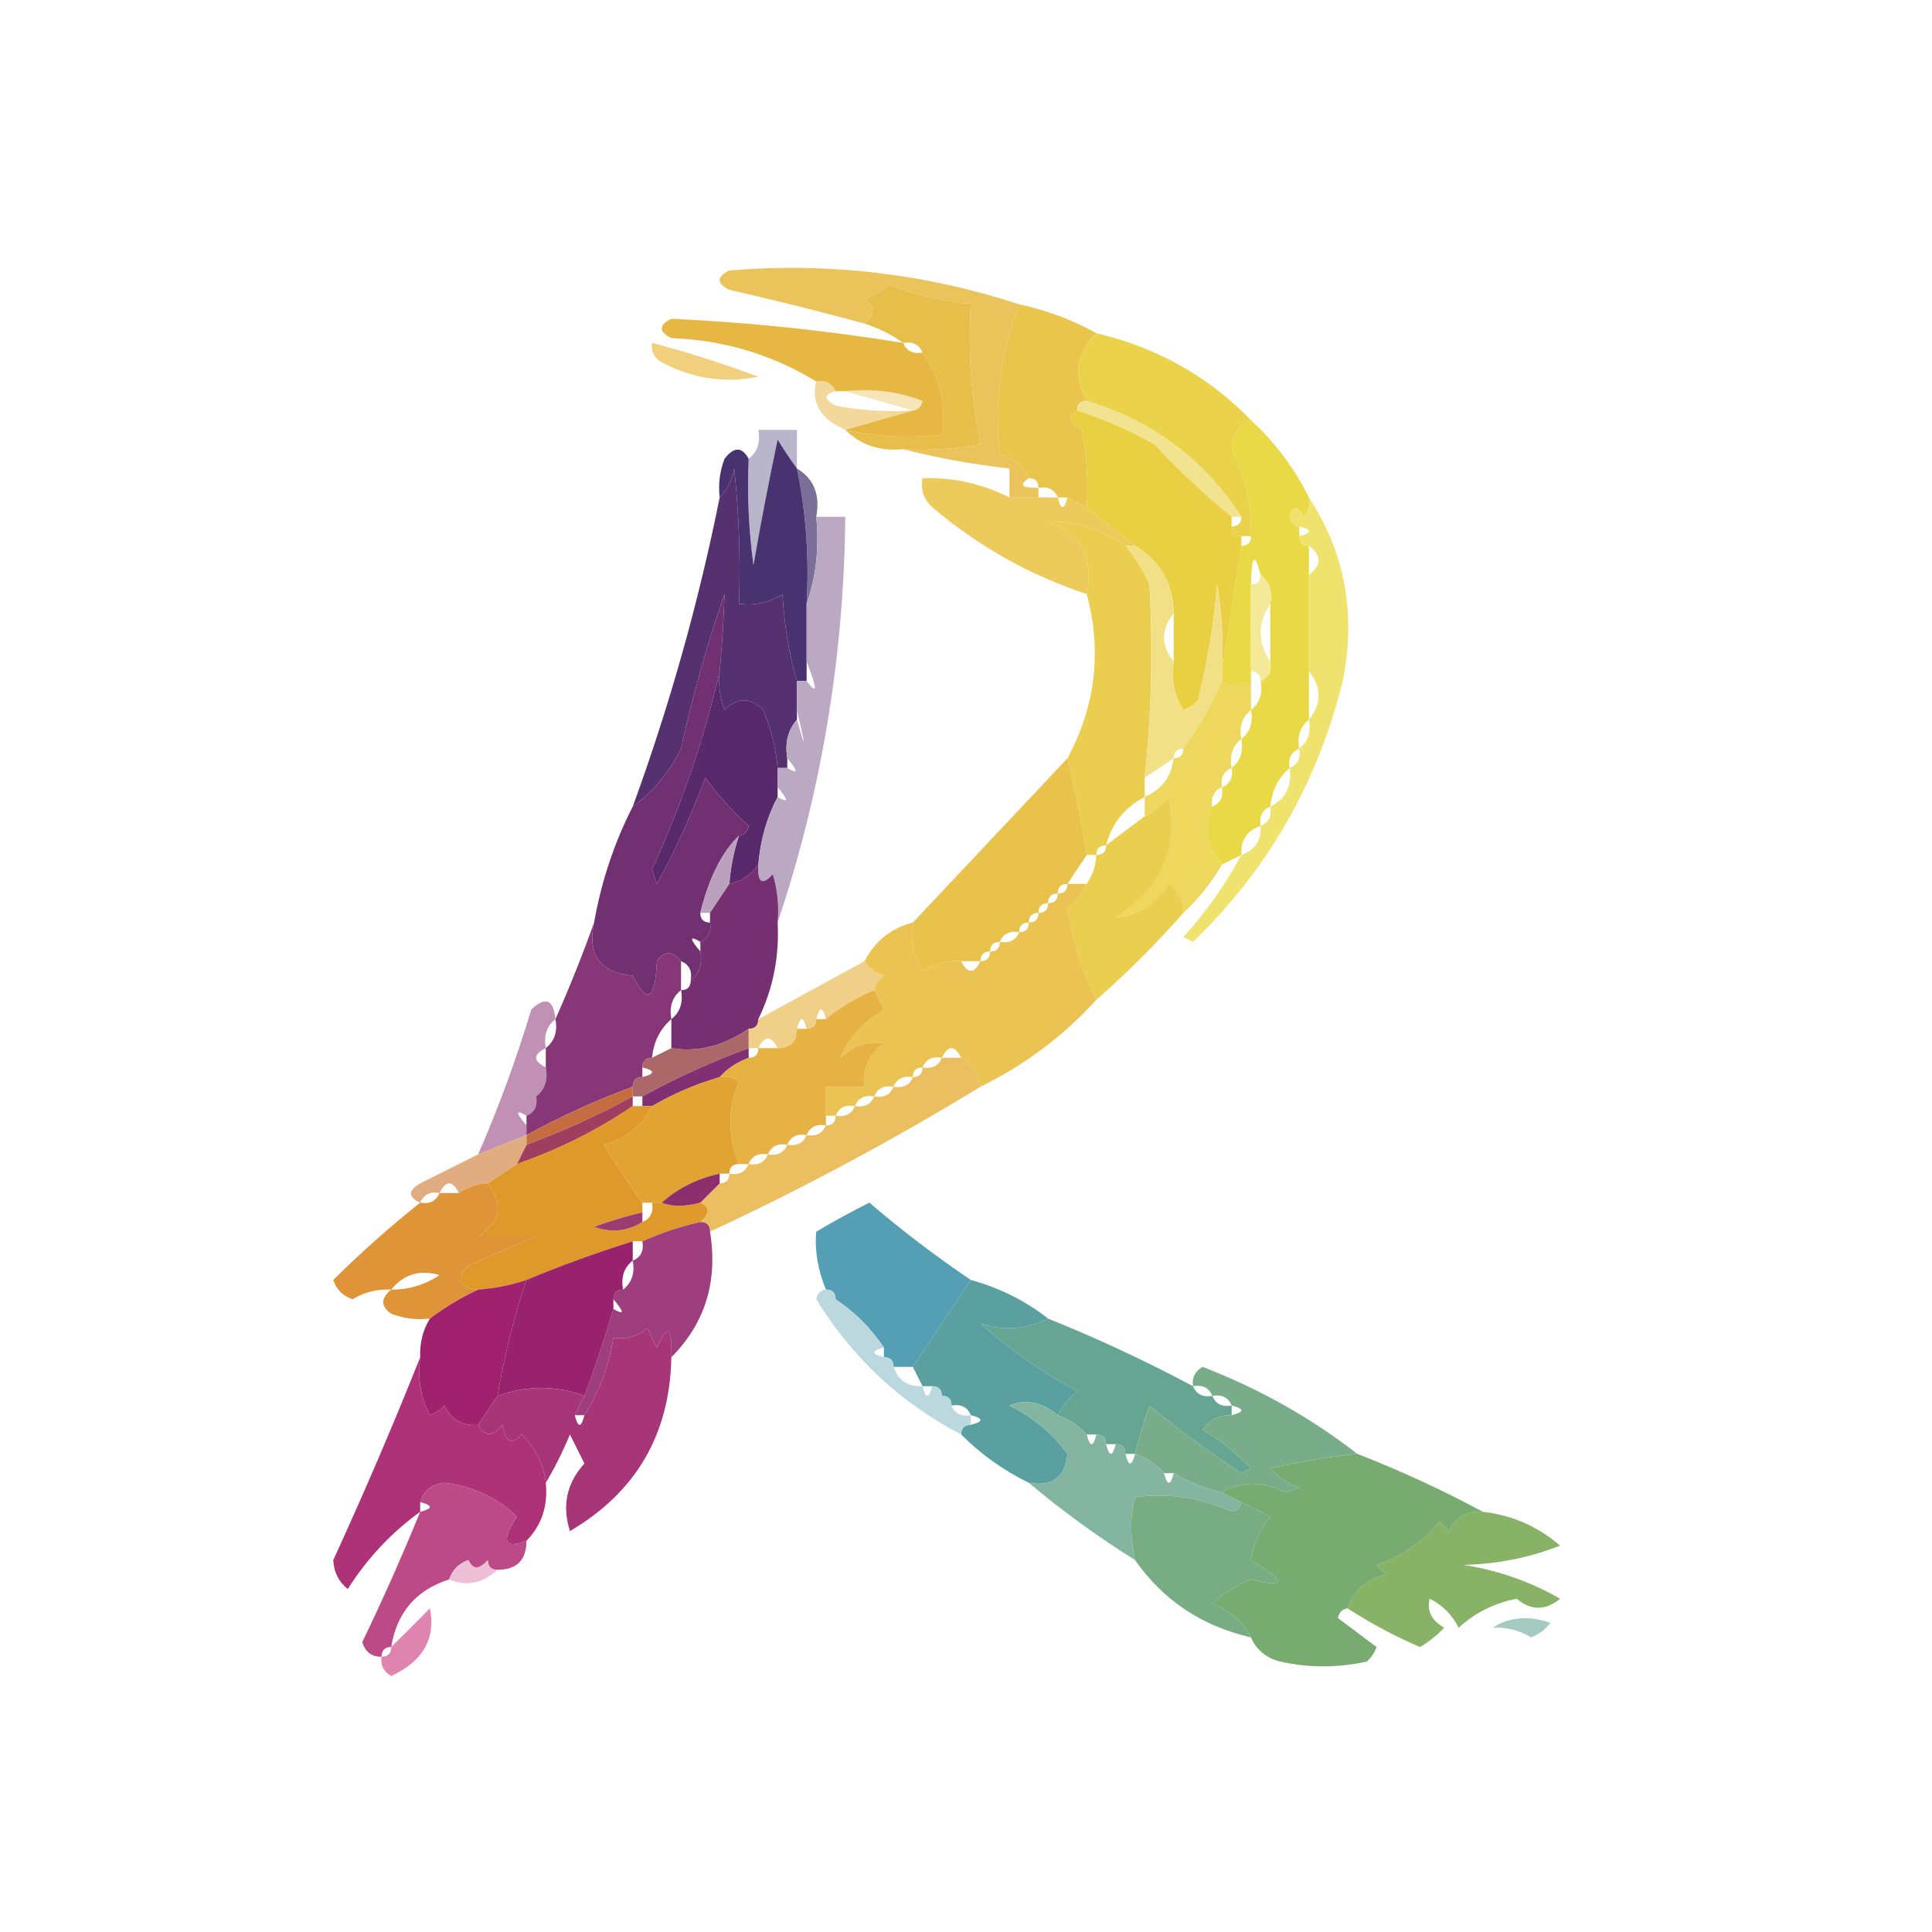 <?xml version="1.0" encoding="UTF-8"?>
<!DOCTYPE svg PUBLIC "-//W3C//DTD SVG 1.1//EN" "http://www.w3.org/Graphics/SVG/1.1/DTD/svg11.dtd">
<svg xmlns="http://www.w3.org/2000/svg" version="1.1" width="200px" height="200px" style="shape-rendering:geometricPrecision; text-rendering:geometricPrecision; image-rendering:optimizeQuality; fill-rule:evenodd; clip-rule:evenodd" xmlns:xlink="http://www.w3.org/1999/xlink">
<g><path style="opacity:1" fill="#e8be4a" d="M 93.5,46.5 C 91.102,46.741 89.102,46.074 87.5,44.5C 90.817,45.221 94.151,45.388 97.5,45C 97.999,41.974 97.332,39.141 95.5,36.5C 95.158,35.662 94.492,35.328 93.5,35.5C 92.329,34.655 90.995,33.989 89.5,33.5C 90.598,32.603 90.598,31.77 89.5,31C 90.416,30.626 91.25,30.126 92,29.5C 94.738,30.482 97.572,31.148 100.5,31.5C 100.197,36.43 100.531,41.263 101.5,46C 98.854,46.497 96.187,46.664 93.5,46.5 Z"/></g>
<g><path style="opacity:1" fill="#ebc35b" d="M 105.5,31.5 C 103.555,36.637 102.889,41.804 103.5,47C 104.942,47.377 105.942,48.21 106.5,49.5C 105.443,50.206 105.776,50.539 107.5,50.5C 107.5,50.833 107.5,51.167 107.5,51.5C 106.5,51.5 105.5,51.5 104.5,51.5C 104.5,50.5 104.5,49.5 104.5,48.5C 100.663,48.069 96.997,47.403 93.5,46.5C 96.187,46.664 98.854,46.497 101.5,46C 100.531,41.263 100.197,36.43 100.5,31.5C 97.572,31.148 94.738,30.482 92,29.5C 91.25,30.126 90.416,30.626 89.5,31C 90.598,31.77 90.598,32.603 89.5,33.5C 84.874,32.237 80.208,31.071 75.5,30C 74.167,29.333 74.167,28.667 75.5,28C 85.737,27.147 95.737,28.314 105.5,31.5 Z"/></g>
<g><path style="opacity:1" fill="#e9c64b" d="M 105.5,31.5 C 108.397,32.129 111.064,33.129 113.5,34.5C 111.409,36.542 111.076,38.875 112.5,41.5C 111.833,41.5 111.5,41.833 111.5,42.5C 110.453,43.078 110.62,43.745 112,44.5C 112.497,47.146 112.664,49.813 112.5,52.5C 111.833,52.167 111.167,51.833 110.5,51.5C 110.167,51.5 109.833,51.5 109.5,51.5C 109.158,50.662 108.492,50.328 107.5,50.5C 107.5,49.833 107.167,49.5 106.5,49.5C 105.942,48.21 104.942,47.377 103.5,47C 102.889,41.804 103.555,36.637 105.5,31.5 Z"/></g>
<g><path style="opacity:1" fill="#f0d07c" d="M 67.5,35.5 C 71.251,36.481 74.917,37.648 78.5,39C 75.004,39.695 71.67,39.195 68.5,37.5C 67.703,37.043 67.369,36.376 67.5,35.5 Z"/></g>
<g><path style="opacity:1" fill="#ead24a" d="M 113.5,34.5 C 119.77,35.965 125.104,38.965 129.5,43.5C 128.307,43.97 127.64,44.97 127.5,46.5C 128.923,49.275 129.589,52.275 129.5,55.5C 129.167,55.5 128.833,55.5 128.5,55.5C 127.833,55.5 127.5,55.167 127.5,54.5C 128.167,54.5 128.5,54.167 128.5,53.5C 124.685,47.581 119.351,43.581 112.5,41.5C 111.076,38.875 111.409,36.542 113.5,34.5 Z"/></g>
<g><path style="opacity:1" fill="#f6e5b9" d="M 87.5,40.5 C 90.247,40.187 92.913,40.52 95.5,41.5C 95.376,42.107 95.043,42.44 94.5,42.5C 92.167,41.833 89.833,41.167 87.5,40.5 Z"/></g>
<g><path style="opacity:1" fill="#f2d89a" d="M 84.5,39.5 C 85.492,39.328 86.158,39.662 86.5,40.5C 85.262,40.81 85.262,41.31 86.5,42C 89.146,42.497 91.813,42.664 94.5,42.5C 92.167,43.167 89.833,43.833 87.5,44.5C 84.953,43.379 83.953,41.712 84.5,39.5 Z"/></g>
<g><path style="opacity:1" fill="#e7b744" d="M 93.5,35.5 C 93.842,36.338 94.508,36.672 95.5,36.5C 97.332,39.141 97.999,41.974 97.5,45C 94.151,45.388 90.817,45.221 87.5,44.5C 89.833,43.833 92.167,43.167 94.5,42.5C 95.043,42.44 95.376,42.107 95.5,41.5C 92.913,40.52 90.247,40.187 87.5,40.5C 87.167,40.5 86.833,40.5 86.5,40.5C 86.158,39.662 85.492,39.328 84.5,39.5C 79.952,36.708 74.952,35.208 69.5,35C 68.167,34.333 68.167,33.667 69.5,33C 77.501,33.367 85.501,34.2 93.5,35.5 Z"/></g>
<g><path style="opacity:1" fill="#f2e391" d="M 111.5,42.5 C 111.5,41.833 111.833,41.5 112.5,41.5C 119.351,43.581 124.685,47.581 128.5,53.5C 128.167,53.5 127.833,53.5 127.5,53.5C 124.703,51.205 122.036,48.705 119.5,46C 116.929,44.546 114.262,43.38 111.5,42.5 Z"/></g>
<g><path style="opacity:1" fill="#b9b5cb" d="M 82.5,48.5 C 81.842,47.602 81.176,46.602 80.5,45.5C 79.585,49.815 78.752,54.148 78,58.5C 77.501,54.848 77.335,51.182 77.5,47.5C 78.404,46.791 78.737,45.791 78.5,44.5C 79.833,44.5 81.167,44.5 82.5,44.5C 82.5,45.833 82.5,47.167 82.5,48.5 Z"/></g>
<g><path style="opacity:1" fill="#ead946" d="M 129.5,43.5 C 131.975,45.77 133.975,48.437 135.5,51.5C 135.631,52.239 135.464,52.906 135,53.5C 134.346,52.304 133.846,52.304 133.5,53.5C 133.624,54.107 133.957,54.44 134.5,54.5C 134.5,54.833 134.5,55.167 134.5,55.5C 134.5,56.167 134.833,56.5 135.5,56.5C 135.5,57.5 135.5,58.5 135.5,59.5C 135.5,62.833 135.5,66.167 135.5,69.5C 135.5,71.167 135.5,72.833 135.5,74.5C 134.596,75.209 134.263,76.209 134.5,77.5C 133.662,77.842 133.328,78.508 133.5,79.5C 132.326,80.514 131.66,81.847 131.5,83.5C 130.662,83.842 130.328,84.508 130.5,85.5C 129.094,85.973 128.427,86.973 128.5,88.5C 127.833,88.833 127.167,89.167 126.5,89.5C 124.87,87.642 124.537,85.642 125.5,83.5C 126.338,83.158 126.672,82.492 126.5,81.5C 127.338,81.158 127.672,80.492 127.5,79.5C 128.404,78.791 128.737,77.791 128.5,76.5C 129.404,75.791 129.737,74.791 129.5,73.5C 130.404,72.791 130.737,71.791 130.5,70.5C 131.338,70.158 131.672,69.492 131.5,68.5C 131.5,66.5 131.5,64.5 131.5,62.5C 131.737,61.209 131.404,60.209 130.5,59.5C 129.89,57.15 129.556,57.483 129.5,60.5C 129.5,63.5 129.5,66.5 129.5,69.5C 129.5,69.833 129.5,70.167 129.5,70.5C 128.202,71.116 127.202,71.116 126.5,70.5C 126.5,70.167 126.5,69.833 126.5,69.5C 127.167,65.167 127.833,60.833 128.5,56.5C 129.167,56.5 129.5,56.167 129.5,55.5C 129.589,52.275 128.923,49.275 127.5,46.5C 127.64,44.97 128.307,43.97 129.5,43.5 Z"/></g>
<g><path style="opacity:1" fill="#ecca5c" d="M 104.5,51.5 C 105.5,51.5 106.5,51.5 107.5,51.5C 108.167,51.5 108.833,51.5 109.5,51.5C 109.833,52.833 110.167,52.833 110.5,51.5C 111.167,51.833 111.833,52.167 112.5,52.5C 114.191,53.864 115.858,55.197 117.5,56.5C 117.167,56.5 116.833,56.5 116.5,56.5C 114.079,54.785 111.413,53.952 108.5,54C 111.941,55.318 113.275,57.818 112.5,61.5C 106.578,59.539 101.245,56.539 96.5,52.5C 95.614,51.675 95.281,50.675 95.5,49.5C 98.692,49.404 101.692,50.071 104.5,51.5 Z"/></g>
<g><path style="opacity:1" fill="#7b6f9a" d="M 82.5,48.5 C 84.256,49.552 84.923,51.219 84.5,53.5C 84.81,56.713 84.477,59.713 83.5,62.5C 83.774,57.737 83.441,53.07 82.5,48.5 Z"/></g>
<g><path style="opacity:1" fill="#e9d042" d="M 111.5,42.5 C 114.262,43.38 116.929,44.546 119.5,46C 122.036,48.705 124.703,51.205 127.5,53.5C 127.5,53.833 127.5,54.167 127.5,54.5C 127.5,55.167 127.833,55.5 128.5,55.5C 128.5,55.833 128.5,56.167 128.5,56.5C 127.833,60.833 127.167,65.167 126.5,69.5C 126.665,66.482 126.498,63.482 126,60.5C 125.66,64.558 124.993,68.558 124,72.5C 123.586,72.957 123.086,73.291 122.5,73.5C 121.548,71.955 121.215,70.288 121.5,68.5C 121.5,66.833 121.5,65.167 121.5,63.5C 121.445,60.386 120.112,58.052 117.5,56.5C 115.858,55.197 114.191,53.864 112.5,52.5C 112.664,49.813 112.497,47.146 112,44.5C 110.62,43.745 110.453,43.078 111.5,42.5 Z"/></g>
<g><path style="opacity:1" fill="#ebcd50" d="M 116.5,56.5 C 117.504,57.683 118.338,59.016 119,60.5C 119.36,67.376 119.193,74.043 118.5,80.5C 118.5,81.167 118.5,81.833 118.5,82.5C 116.413,83.585 115.08,85.251 114.5,87.5C 113.833,87.5 113.5,87.833 113.5,88.5C 113.167,88.5 112.833,88.5 112.5,88.5C 111.96,85.135 111.294,81.802 110.5,78.5C 113.415,73.096 114.082,67.429 112.5,61.5C 113.275,57.818 111.941,55.318 108.5,54C 111.413,53.952 114.079,54.785 116.5,56.5 Z"/></g>
<g><path style="opacity:1" fill="#483370" d="M 82.5,48.5 C 83.441,53.07 83.774,57.737 83.5,62.5C 83.5,64.5 83.5,66.5 83.5,68.5C 83.5,69.167 83.5,69.833 83.5,70.5C 83.167,70.5 82.833,70.5 82.5,70.5C 81.68,67.695 81.18,64.695 81,61.5C 79.644,62.38 78.144,62.714 76.5,62.5C 76.666,57.822 76.499,53.155 76,48.5C 75.768,49.737 75.268,50.737 74.5,51.5C 74.343,50.127 74.51,48.793 75,47.5C 75.977,46.226 76.811,46.226 77.5,47.5C 77.335,51.182 77.501,54.848 78,58.5C 78.752,54.148 79.585,49.815 80.5,45.5C 81.176,46.602 81.842,47.602 82.5,48.5 Z"/></g>
<g><path style="opacity:1" fill="#f3e999" d="M 130.5,59.5 C 131.404,60.209 131.737,61.209 131.5,62.5C 130.167,64.5 130.167,66.5 131.5,68.5C 131.672,69.492 131.338,70.158 130.5,70.5C 130.5,69.833 130.167,69.5 129.5,69.5C 129.5,66.5 129.5,63.5 129.5,60.5C 130.167,60.5 130.5,60.167 130.5,59.5 Z"/></g>
<g><path style="opacity:1" fill="#553170" d="M 82.5,70.5 C 82.5,71.5 82.5,72.5 82.5,73.5C 82.5,73.833 82.5,74.167 82.5,74.5C 81.566,75.568 81.232,76.901 81.5,78.5C 81.5,78.833 81.5,79.167 81.5,79.5C 81.167,79.5 80.833,79.5 80.5,79.5C 80.313,77.436 79.813,75.436 79,73.5C 77.667,72.167 76.333,72.167 75,73.5C 74.51,72.207 74.343,70.873 74.5,69.5C 74.75,66.786 74.917,64.119 75,61.5C 73.182,66.731 71.682,72.064 70.5,77.5C 69.291,79.941 67.624,81.941 65.5,83.5C 69.316,73.054 72.316,62.387 74.5,51.5C 75.268,50.737 75.768,49.737 76,48.5C 76.499,53.155 76.666,57.822 76.5,62.5C 78.144,62.714 79.644,62.38 81,61.5C 81.18,64.695 81.68,67.695 82.5,70.5 Z"/></g>
<g><path style="opacity:1" fill="#efe36e" d="M 135.5,51.5 C 139.239,57.22 140.406,63.553 139,70.5C 136.391,81.061 131.225,90.061 123.5,97.5C 123.167,97.333 122.833,97.167 122.5,97C 124.888,94.371 126.888,91.538 128.5,88.5C 129.906,88.027 130.573,87.027 130.5,85.5C 131.338,85.158 131.672,84.492 131.5,83.5C 133.104,82.713 133.771,81.38 133.5,79.5C 134.338,79.158 134.672,78.492 134.5,77.5C 135.404,76.791 135.737,75.791 135.5,74.5C 136.833,72.833 136.833,71.167 135.5,69.5C 135.5,66.167 135.5,62.833 135.5,59.5C 136.833,58.5 136.833,57.5 135.5,56.5C 134.833,56.5 134.5,56.167 134.5,55.5C 135.833,55.167 135.833,54.833 134.5,54.5C 133.957,54.44 133.624,54.107 133.5,53.5C 133.846,52.304 134.346,52.304 135,53.5C 135.464,52.906 135.631,52.239 135.5,51.5 Z"/></g>
<g><path style="opacity:1" fill="#f2e086" d="M 116.5,56.5 C 116.833,56.5 117.167,56.5 117.5,56.5C 120.112,58.052 121.445,60.386 121.5,63.5C 120.167,65.167 120.167,66.833 121.5,68.5C 121.215,70.288 121.548,71.955 122.5,73.5C 123.086,73.291 123.586,72.957 124,72.5C 124.993,68.558 125.66,64.558 126,60.5C 126.498,63.482 126.665,66.482 126.5,69.5C 126.5,69.833 126.5,70.167 126.5,70.5C 125.433,72.964 124.1,75.297 122.5,77.5C 121.833,77.5 121.5,77.833 121.5,78.5C 120.5,79.167 119.5,79.833 118.5,80.5C 119.193,74.043 119.36,67.376 119,60.5C 118.338,59.016 117.504,57.683 116.5,56.5 Z"/></g>
<g><path style="opacity:1" fill="#58296b" d="M 74.5,69.5 C 74.343,70.873 74.51,72.207 75,73.5C 76.333,72.167 77.667,72.167 79,73.5C 79.813,75.436 80.313,77.436 80.5,79.5C 80.5,80.167 80.5,80.833 80.5,81.5C 80.5,81.833 80.5,82.167 80.5,82.5C 79.388,84.599 78.722,86.933 78.5,89.5C 77.778,90.551 76.778,91.218 75.5,91.5C 75.629,89.784 75.962,88.117 76.5,86.5C 77.043,86.44 77.376,86.107 77.5,85.5C 75.815,83.983 74.315,82.316 73,80.5C 71.607,84.286 69.941,87.952 68,91.5C 67.833,91 67.667,90.5 67.5,90C 70.569,83.292 72.902,76.459 74.5,69.5 Z"/></g>
<g><path style="opacity:1" fill="#bba9c4" d="M 84.5,53.5 C 85.5,53.5 86.5,53.5 87.5,53.5C 87.371,67.979 85.038,81.979 80.5,95.5C 80.66,93.801 80.493,92.134 80,90.5C 78.893,91.712 78.393,91.379 78.5,89.5C 78.722,86.933 79.388,84.599 80.5,82.5C 81.644,83.183 81.644,82.849 80.5,81.5C 80.5,80.833 80.5,80.167 80.5,79.5C 80.833,79.5 81.167,79.5 81.5,79.5C 82.644,80.183 82.644,79.849 81.5,78.5C 81.232,76.901 81.566,75.568 82.5,74.5C 83.423,77.806 83.423,77.472 82.5,73.5C 82.5,72.5 82.5,71.5 82.5,70.5C 82.833,70.5 83.167,70.5 83.5,70.5C 84.633,72.021 84.633,71.355 83.5,68.5C 83.5,66.5 83.5,64.5 83.5,62.5C 84.477,59.713 84.81,56.713 84.5,53.5 Z"/></g>
<g><path style="opacity:1" fill="#edd75d" d="M 126.5,70.5 C 127.202,71.116 128.202,71.116 129.5,70.5C 129.5,71.5 129.5,72.5 129.5,73.5C 128.596,74.209 128.263,75.209 128.5,76.5C 127.596,77.209 127.263,78.209 127.5,79.5C 126.662,79.842 126.328,80.508 126.5,81.5C 125.662,81.842 125.328,82.508 125.5,83.5C 124.537,85.642 124.87,87.642 126.5,89.5C 125.396,91.388 124.063,93.055 122.5,94.5C 122.539,93.244 122.039,92.244 121,91.5C 119.578,93.638 117.745,94.805 115.5,95C 120.231,92.044 122.064,87.878 121,82.5C 120.292,83.38 119.458,84.047 118.5,84.5C 118.5,83.833 118.5,83.167 118.5,82.5C 120.262,81.738 121.262,80.404 121.5,78.5C 122.167,78.5 122.5,78.167 122.5,77.5C 124.1,75.297 125.433,72.964 126.5,70.5 Z"/></g>
<g><path style="opacity:1" fill="#713071" d="M 74.5,69.5 C 72.902,76.459 70.569,83.292 67.5,90C 67.667,90.5 67.833,91 68,91.5C 69.941,87.952 71.607,84.286 73,80.5C 74.315,82.316 75.815,83.983 77.5,85.5C 77.376,86.107 77.043,86.44 76.5,86.5C 74.707,88.26 73.374,90.927 72.5,94.5C 72.5,95.167 72.833,95.5 73.5,95.5C 73.672,96.492 73.338,97.158 72.5,97.5C 71.356,96.817 71.356,97.151 72.5,98.5C 72.737,99.791 72.404,100.791 71.5,101.5C 71.672,100.508 71.338,99.842 70.5,99.5C 69.603,98.402 68.77,98.402 68,99.5C 67.834,103.511 67,104.011 65.5,101C 62.124,100.693 60.79,98.859 61.5,95.5C 62.261,91.216 63.595,87.216 65.5,83.5C 67.624,81.941 69.291,79.941 70.5,77.5C 71.682,72.064 73.182,66.731 75,61.5C 74.917,64.119 74.75,66.786 74.5,69.5 Z"/></g>
<g><path style="opacity:1" fill="#e9c24c" d="M 110.5,78.5 C 111.294,81.802 111.96,85.135 112.5,88.5C 111.833,89.5 111.167,90.5 110.5,91.5C 109.833,91.5 109.5,91.833 109.5,92.5C 108.833,92.5 108.5,92.833 108.5,93.5C 107.833,93.5 107.5,93.833 107.5,94.5C 106.833,94.5 106.5,94.833 106.5,95.5C 105.833,95.5 105.5,95.833 105.5,96.5C 104.508,96.328 103.842,96.662 103.5,97.5C 102.833,97.5 102.5,97.833 102.5,98.5C 101.833,98.5 101.5,98.833 101.5,99.5C 100.833,99.5 100.167,99.5 99.5,99.5C 98.07,99.421 96.736,99.754 95.5,100.5C 94.548,98.955 94.215,97.288 94.5,95.5C 99.861,89.807 105.195,84.14 110.5,78.5 Z"/></g>
<g><path style="opacity:1" fill="#bca1bf" d="M 76.5,86.5 C 75.962,88.117 75.629,89.784 75.5,91.5C 74.833,92.5 74.167,93.5 73.5,94.5C 73.167,94.5 72.833,94.5 72.5,94.5C 73.374,90.927 74.707,88.26 76.5,86.5 Z"/></g>
<g><path style="opacity:1" fill="#eace4f" d="M 122.5,94.5 C 119.737,97.651 116.737,100.651 113.5,103.5C 111.998,100.547 110.998,97.38 110.5,94C 111.381,93.292 112.047,92.458 112.5,91.5C 113.11,90.609 113.443,89.609 113.5,88.5C 114.167,88.5 114.5,88.167 114.5,87.5C 115.833,86.5 117.167,85.5 118.5,84.5C 119.458,84.047 120.292,83.38 121,82.5C 122.064,87.878 120.231,92.044 115.5,95C 117.745,94.805 119.578,93.638 121,91.5C 122.039,92.244 122.539,93.244 122.5,94.5 Z"/></g>
<g><path style="opacity:1" fill="#eac352" d="M 110.5,91.5 C 111.167,91.5 111.833,91.5 112.5,91.5C 112.047,92.458 111.381,93.292 110.5,94C 110.998,97.38 111.998,100.547 113.5,103.5C 110.09,107.238 106.09,110.238 101.5,112.5C 101.218,111.222 100.551,110.222 99.5,109.5C 98.833,108.167 98.167,108.167 97.5,109.5C 96.508,109.328 95.842,109.662 95.5,110.5C 94.833,110.5 94.5,110.833 94.5,111.5C 93.508,111.328 92.842,111.662 92.5,112.5C 91.508,112.328 90.842,112.662 90.5,113.5C 89.508,113.328 88.842,113.662 88.5,114.5C 87.508,114.328 86.842,114.662 86.5,115.5C 86.167,115.5 85.833,115.5 85.5,115.5C 85.5,114.5 85.5,113.5 85.5,112.5C 86.833,112.5 88.167,112.5 89.5,112.5C 89.296,110.61 89.963,109.11 91.5,108C 89.837,107.735 88.337,108.235 87,109.5C 87.792,107.522 89.292,105.855 91.5,104.5C 91.137,103.817 90.804,103.15 90.5,102.5C 90.611,101.883 90.944,101.383 91.5,101C 90.584,100.722 89.918,100.222 89.5,99.5C 90.585,97.413 92.251,96.08 94.5,95.5C 94.215,97.288 94.548,98.955 95.5,100.5C 96.736,99.754 98.07,99.421 99.5,99.5C 100.167,100.833 100.833,100.833 101.5,99.5C 102.167,99.5 102.5,99.167 102.5,98.5C 103.167,98.5 103.5,98.167 103.5,97.5C 104.492,97.672 105.158,97.338 105.5,96.5C 106.167,96.5 106.5,96.167 106.5,95.5C 107.167,95.5 107.5,95.167 107.5,94.5C 108.167,94.5 108.5,94.167 108.5,93.5C 109.167,93.5 109.5,93.167 109.5,92.5C 110.167,92.5 110.5,92.167 110.5,91.5 Z"/></g>
<g><path style="opacity:1" fill="#762f71" d="M 78.5,89.5 C 78.393,91.379 78.893,91.712 80,90.5C 80.493,92.134 80.66,93.801 80.5,95.5C 80.689,99.037 80.023,102.37 78.5,105.5C 78.5,106.167 78.167,106.5 77.5,106.5C 74.848,108.295 72.181,108.961 69.5,108.5C 69.5,107.5 69.5,106.5 69.5,105.5C 70.404,104.791 70.737,103.791 70.5,102.5C 71.167,102.5 71.5,102.167 71.5,101.5C 72.404,100.791 72.737,99.791 72.5,98.5C 72.5,98.167 72.5,97.833 72.5,97.5C 73.338,97.158 73.672,96.492 73.5,95.5C 73.5,95.167 73.5,94.833 73.5,94.5C 74.167,93.5 74.833,92.5 75.5,91.5C 76.778,91.218 77.778,90.551 78.5,89.5 Z"/></g>
<g><path style="opacity:1" fill="#f0cf88" d="M 89.5,99.5 C 89.918,100.222 90.584,100.722 91.5,101C 90.944,101.383 90.611,101.883 90.5,102.5C 88.668,103.248 87.001,104.248 85.5,105.5C 85.167,104.167 84.833,104.167 84.5,105.5C 84.5,106.167 84.167,106.5 83.5,106.5C 83.167,105.167 82.833,105.167 82.5,106.5C 82.5,107.833 81.833,108.5 80.5,108.5C 79.833,107.167 79.167,107.167 78.5,108.5C 78.167,108.5 77.833,108.5 77.5,108.5C 77.5,107.833 77.5,107.167 77.5,106.5C 78.167,106.5 78.5,106.167 78.5,105.5C 82.167,103.5 85.833,101.5 89.5,99.5 Z"/></g>
<g><path style="opacity:1" fill="#c091b5" d="M 57.5,105.5 C 56.596,106.209 56.263,107.209 56.5,108.5C 55.167,109.167 55.167,109.833 56.5,110.5C 56.737,111.791 56.404,112.791 55.5,113.5C 55.672,114.492 55.338,115.158 54.5,115.5C 53.356,114.817 53.356,115.151 54.5,116.5C 54.5,116.833 54.5,117.167 54.5,117.5C 52.833,118.167 51.167,118.833 49.5,119.5C 51.623,114.633 53.457,109.633 55,104.5C 56.461,103.117 57.294,103.451 57.5,105.5 Z"/></g>
<g><path style="opacity:1" fill="#e6b244" d="M 90.5,102.5 C 90.804,103.15 91.137,103.817 91.5,104.5C 89.292,105.855 87.792,107.522 87,109.5C 88.337,108.235 89.837,107.735 91.5,108C 89.963,109.11 89.296,110.61 89.5,112.5C 88.167,112.5 86.833,112.5 85.5,112.5C 85.5,113.5 85.5,114.5 85.5,115.5C 85.5,115.833 85.5,116.167 85.5,116.5C 84.508,116.328 83.842,116.662 83.5,117.5C 82.508,117.328 81.842,117.662 81.5,118.5C 80.508,118.328 79.842,118.662 79.5,119.5C 78.508,119.328 77.842,119.662 77.5,120.5C 77.167,120.5 76.833,120.5 76.5,120.5C 75.321,117.629 75.321,114.796 76.5,112C 75.906,111.536 75.239,111.369 74.5,111.5C 75.29,110.599 76.29,109.932 77.5,109.5C 78.167,109.5 78.5,109.167 78.5,108.5C 79.167,108.5 79.833,108.5 80.5,108.5C 81.833,108.5 82.5,107.833 82.5,106.5C 82.833,106.5 83.167,106.5 83.5,106.5C 84.167,106.5 84.5,106.167 84.5,105.5C 84.833,105.5 85.167,105.5 85.5,105.5C 87.001,104.248 88.668,103.248 90.5,102.5 Z"/></g>
<g><path style="opacity:1" fill="#873777" d="M 61.5,95.5 C 60.79,98.859 62.124,100.693 65.5,101C 67,104.011 67.834,103.511 68,99.5C 68.77,98.402 69.603,98.402 70.5,99.5C 70.5,100.5 70.5,101.5 70.5,102.5C 69.596,103.209 69.263,104.209 69.5,105.5C 68.326,106.514 67.66,107.847 67.5,109.5C 66.833,109.5 66.5,109.833 66.5,110.5C 66.5,110.833 66.5,111.167 66.5,111.5C 65.833,111.5 65.5,111.833 65.5,112.5C 61.71,113.895 58.043,115.562 54.5,117.5C 54.5,117.167 54.5,116.833 54.5,116.5C 54.5,116.167 54.5,115.833 54.5,115.5C 55.338,115.158 55.672,114.492 55.5,113.5C 56.404,112.791 56.737,111.791 56.5,110.5C 56.5,109.833 56.5,109.167 56.5,108.5C 57.404,107.791 57.737,106.791 57.5,105.5C 58.957,102.222 60.29,98.889 61.5,95.5 Z"/></g>
<g><path style="opacity:1" fill="#ac6869" d="M 77.5,106.5 C 77.5,107.167 77.5,107.833 77.5,108.5C 73.71,109.895 70.043,111.562 66.5,113.5C 66.167,113.5 65.833,113.5 65.5,113.5C 65.5,113.167 65.5,112.833 65.5,112.5C 65.5,111.833 65.833,111.5 66.5,111.5C 67.833,111.167 67.833,110.833 66.5,110.5C 66.5,109.833 66.833,109.5 67.5,109.5C 68.167,109.167 68.833,108.833 69.5,108.5C 72.181,108.961 74.848,108.295 77.5,106.5 Z"/></g>
<g><path style="opacity:1" fill="#813074" d="M 77.5,108.5 C 77.5,108.833 77.5,109.167 77.5,109.5C 76.29,109.932 75.29,110.599 74.5,111.5C 72.046,112.227 69.713,113.227 67.5,114.5C 67.167,114.5 66.833,114.5 66.5,114.5C 66.5,114.167 66.5,113.833 66.5,113.5C 70.043,111.562 73.71,109.895 77.5,108.5 Z"/></g>
<g><path style="opacity:1" fill="#e1a432" d="M 74.5,111.5 C 75.239,111.369 75.906,111.536 76.5,112C 75.321,114.796 75.321,117.629 76.5,120.5C 75.833,120.5 75.5,120.833 75.5,121.5C 75.167,121.5 74.833,121.5 74.5,121.5C 72.181,121.992 70.181,122.992 68.5,124.5C 68.167,124.5 67.833,124.5 67.5,124.5C 67.167,124.5 66.833,124.5 66.5,124.5C 65.163,122.626 63.829,120.626 62.5,118.5C 64.826,117.855 66.493,116.522 67.5,114.5C 69.713,113.227 72.046,112.227 74.5,111.5 Z"/></g>
<g><path style="opacity:1" fill="#c56d41" d="M 65.5,112.5 C 65.5,112.833 65.5,113.167 65.5,113.5C 61.957,115.438 58.29,117.105 54.5,118.5C 54.5,118.167 54.5,117.833 54.5,117.5C 58.043,115.562 61.71,113.895 65.5,112.5 Z"/></g>
<g><path style="opacity:1" fill="#a03e60" d="M 65.5,113.5 C 65.5,113.833 65.5,114.167 65.5,114.5C 61.849,116.992 57.849,118.992 53.5,120.5C 53.833,119.833 54.167,119.167 54.5,118.5C 58.29,117.105 61.957,115.438 65.5,113.5 Z"/></g>
<g><path style="opacity:1" fill="#e0ac80" d="M 54.5,117.5 C 54.5,117.833 54.5,118.167 54.5,118.5C 54.167,119.167 53.833,119.833 53.5,120.5C 52.5,121.167 51.5,121.833 50.5,122.5C 49.391,122.557 48.391,122.89 47.5,123.5C 46.833,122.167 46.167,122.167 45.5,123.5C 44.508,123.328 43.842,123.662 43.5,124.5C 42.227,123.923 42.227,123.257 43.5,122.5C 45.527,121.487 47.527,120.487 49.5,119.5C 51.167,118.833 52.833,118.167 54.5,117.5 Z"/></g>
<g><path style="opacity:1" fill="#ebbe5f" d="M 97.5,109.5 C 98.167,109.5 98.833,109.5 99.5,109.5C 100.551,110.222 101.218,111.222 101.5,112.5C 92.421,118.038 83.088,123.038 73.5,127.5C 73.5,126.833 73.167,126.5 72.5,126.5C 73.506,125.604 73.506,124.938 72.5,124.5C 73.167,123.833 73.833,123.167 74.5,122.5C 75.167,122.5 75.5,122.167 75.5,121.5C 76.492,121.672 77.158,121.338 77.5,120.5C 78.492,120.672 79.158,120.338 79.5,119.5C 80.492,119.672 81.158,119.338 81.5,118.5C 82.492,118.672 83.158,118.338 83.5,117.5C 84.492,117.672 85.158,117.338 85.5,116.5C 86.167,116.5 86.5,116.167 86.5,115.5C 87.492,115.672 88.158,115.338 88.5,114.5C 89.492,114.672 90.158,114.338 90.5,113.5C 91.492,113.672 92.158,113.338 92.5,112.5C 93.492,112.672 94.158,112.338 94.5,111.5C 95.167,111.5 95.5,111.167 95.5,110.5C 96.492,110.672 97.158,110.338 97.5,109.5 Z"/></g>
<g><path style="opacity:1" fill="#df992b" d="M 65.5,114.5 C 65.833,114.5 66.167,114.5 66.5,114.5C 66.833,114.5 67.167,114.5 67.5,114.5C 66.493,116.522 64.826,117.855 62.5,118.5C 63.829,120.626 65.163,122.626 66.5,124.5C 66.5,124.833 66.5,125.167 66.5,125.5C 64.821,125.892 63.154,126.392 61.5,127C 63.265,127.64 64.932,127.473 66.5,126.5C 67.338,126.158 67.672,125.492 67.5,124.5C 67.833,124.5 68.167,124.5 68.5,124.5C 69.528,124.926 70.861,124.926 72.5,124.5C 73.506,124.938 73.506,125.604 72.5,126.5C 70.421,126.971 68.421,127.637 66.5,128.5C 66.167,128.5 65.833,128.5 65.5,128.5C 61.693,129.693 58.026,131.026 54.5,132.5C 52.883,133.038 51.216,133.371 49.5,133.5C 47.451,133.294 47.117,132.461 48.5,131C 50.833,130 53.167,129 55.5,128C 53.5,128 51.5,128 49.5,128C 51.81,126.541 52.143,124.708 50.5,122.5C 51.5,121.833 52.5,121.167 53.5,120.5C 57.849,118.992 61.849,116.992 65.5,114.5 Z"/></g>
<g><path style="opacity:1" fill="#8d2f6c" d="M 74.5,121.5 C 74.5,121.833 74.5,122.167 74.5,122.5C 73.833,123.167 73.167,123.833 72.5,124.5C 70.861,124.926 69.528,124.926 68.5,124.5C 70.181,122.992 72.181,121.992 74.5,121.5 Z"/></g>
<g><path style="opacity:1" fill="#df9438" d="M 50.5,122.5 C 52.143,124.708 51.81,126.541 49.5,128C 51.5,128 53.5,128 55.5,128C 53.167,129 50.833,130 48.5,131C 47.117,132.461 47.451,133.294 49.5,133.5C 47.739,134.313 46.072,135.313 44.5,136.5C 43.127,136.657 41.793,136.49 40.5,136C 39.402,135.23 39.402,134.397 40.5,133.5C 39.069,133.421 37.736,133.754 36.5,134.5C 35.5,134.167 34.833,133.5 34.5,132.5C 37.394,129.636 40.394,126.97 43.5,124.5C 44.492,124.672 45.158,124.338 45.5,123.5C 46.167,123.5 46.833,123.5 47.5,123.5C 48.391,122.89 49.391,122.557 50.5,122.5 Z M 40.5,133.5 C 41.798,131.901 43.465,131.401 45.5,132C 43.975,133.009 42.308,133.509 40.5,133.5 Z"/></g>
<g><path style="opacity:1" fill="#9a3c71" d="M 66.5,125.5 C 66.5,125.833 66.5,126.167 66.5,126.5C 64.932,127.473 63.265,127.64 61.5,127C 63.154,126.392 64.821,125.892 66.5,125.5 Z"/></g>
<g><path style="opacity:1" fill="#9e3e7e" d="M 72.5,126.5 C 73.167,126.5 73.5,126.833 73.5,127.5C 74.337,132.636 73.003,136.969 69.5,140.5C 69.588,137.402 69.088,137.068 68,139.5C 67.667,138.833 67.333,138.167 67,137.5C 65.989,138.337 64.822,138.67 63.5,138.5C 63.02,141.443 62.02,144.11 60.5,146.5C 60.167,146.5 59.833,146.5 59.5,146.5C 59.833,145.833 60.167,145.167 60.5,144.5C 61.633,141.443 62.633,138.443 63.5,135.5C 64.644,136.183 64.644,135.849 63.5,134.5C 63.5,133.833 63.833,133.5 64.5,133.5C 65.404,132.791 65.737,131.791 65.5,130.5C 66.338,130.158 66.672,129.492 66.5,128.5C 68.421,127.637 70.421,126.971 72.5,126.5 Z"/></g>
<g><path style="opacity:1" fill="#549fb4" d="M 100.5,132.5 C 98.5,135.5 96.5,138.5 94.5,141.5C 93.833,141.5 93.167,141.5 92.5,141.5C 92.5,140.833 92.167,140.5 91.5,140.5C 91.5,140.167 91.5,139.833 91.5,139.5C 90.167,137.5 88.5,135.833 86.5,134.5C 86.5,133.833 86.167,133.5 85.5,133.5C 84.65,131.415 84.316,129.415 84.5,127.5C 86.352,126.401 88.186,125.401 90,124.5C 93.389,127.4 96.889,130.066 100.5,132.5 Z"/></g>
<g><path style="opacity:1" fill="#98226d" d="M 65.5,128.5 C 65.5,129.167 65.5,129.833 65.5,130.5C 64.596,131.209 64.263,132.209 64.5,133.5C 63.833,133.5 63.5,133.833 63.5,134.5C 63.5,134.833 63.5,135.167 63.5,135.5C 62.633,138.443 61.633,141.443 60.5,144.5C 57.556,143.412 54.556,143.412 51.5,144.5C 52.191,140.404 53.191,136.404 54.5,132.5C 58.026,131.026 61.693,129.693 65.5,128.5 Z"/></g>
<g><path style="opacity:1" fill="#5aa0a1" d="M 100.5,132.5 C 103.485,133.326 106.151,134.659 108.5,136.5C 106.161,137.637 103.828,137.804 101.5,137C 104.557,139.723 107.89,142.056 111.5,144C 110.619,144.708 109.953,145.542 109.5,146.5C 107.858,145.133 106.192,144.799 104.5,145.5C 106.95,146.711 108.95,148.378 110.5,150.5C 110.281,152.915 108.948,153.915 106.5,153.5C 103.888,152.221 101.555,150.555 99.5,148.5C 99.5,147.833 99.833,147.5 100.5,147.5C 101.833,147.167 101.833,146.833 100.5,146.5C 100.158,145.662 99.492,145.328 98.5,145.5C 98.5,144.833 98.167,144.5 97.5,144.5C 97.5,143.833 97.167,143.5 96.5,143.5C 96.167,143.5 95.833,143.5 95.5,143.5C 95.167,142.833 94.833,142.167 94.5,141.5C 96.5,138.5 98.5,135.5 100.5,132.5 Z"/></g>
<g><path style="opacity:1" fill="#a0226f" d="M 54.5,132.5 C 53.191,136.404 52.191,140.404 51.5,144.5C 50.833,145.5 50.167,146.5 49.5,147.5C 47.876,147.64 46.71,146.973 46,145.5C 45.586,145.957 45.086,146.291 44.5,146.5C 43.534,144.604 43.201,142.604 43.5,140.5C 43.433,139.041 43.766,137.708 44.5,136.5C 46.072,135.313 47.739,134.313 49.5,133.5C 51.216,133.371 52.883,133.038 54.5,132.5 Z"/></g>
<g><path style="opacity:1" fill="#67a593" d="M 108.5,136.5 C 113.651,138.576 118.651,140.91 123.5,143.5C 123.842,144.338 124.508,144.672 125.5,144.5C 125.842,145.338 126.508,145.672 127.5,145.5C 127.5,145.833 127.5,146.167 127.5,146.5C 126.244,146.461 125.244,146.961 124.5,148C 126.349,149.093 128.016,150.426 129.5,152C 129.167,152.167 128.833,152.333 128.5,152.5C 125.169,150.328 122.002,147.995 119,145.5C 118.392,147.154 117.892,148.821 117.5,150.5C 117.167,150.5 116.833,150.5 116.5,150.5C 116.5,149.833 116.167,149.5 115.5,149.5C 115.167,149.5 114.833,149.5 114.5,149.5C 114.5,148.833 114.167,148.5 113.5,148.5C 113.167,148.5 112.833,148.5 112.5,148.5C 111.71,147.599 110.71,146.932 109.5,146.5C 109.953,145.542 110.619,144.708 111.5,144C 107.89,142.056 104.557,139.723 101.5,137C 103.828,137.804 106.161,137.637 108.5,136.5 Z"/></g>
<g><path style="opacity:1" fill="#bad8de" d="M 85.5,133.5 C 86.167,133.5 86.5,133.833 86.5,134.5C 88.5,135.833 90.167,137.5 91.5,139.5C 90.167,139.833 90.167,140.167 91.5,140.5C 92.167,140.5 92.5,140.833 92.5,141.5C 92.973,142.906 93.973,143.573 95.5,143.5C 95.833,144.833 96.167,144.833 96.5,143.5C 97.167,143.5 97.5,143.833 97.5,144.5C 98.167,144.5 98.5,144.833 98.5,145.5C 98.842,146.338 99.508,146.672 100.5,146.5C 100.5,146.833 100.5,147.167 100.5,147.5C 99.833,147.5 99.5,147.833 99.5,148.5C 93.237,145.239 88.237,140.572 84.5,134.5C 84.624,133.893 84.957,133.56 85.5,133.5 Z"/></g>
<g><path style="opacity:1" fill="#ae3277" d="M 43.5,140.5 C 43.201,142.604 43.534,144.604 44.5,146.5C 45.086,146.291 45.586,145.957 46,145.5C 46.71,146.973 47.876,147.64 49.5,147.5C 50.189,148.774 51.023,148.774 52,147.5C 52.317,149.301 52.984,149.634 54,148.5C 55.438,149.9 56.271,151.567 56.5,153.5C 56.741,155.898 56.074,157.898 54.5,159.5C 52.187,160.392 51.853,159.558 53.5,157C 51.466,155.019 48.966,153.852 46,153.5C 44.699,153.639 43.866,154.305 43.5,155.5C 43.5,155.833 43.5,156.167 43.5,156.5C 40.5,158.668 38,161.334 36,164.5C 35.056,163.737 34.556,162.737 34.5,161.5C 37.718,154.487 40.718,147.487 43.5,140.5 Z"/></g>
<g><path style="opacity:1" fill="#a73679" d="M 69.5,140.5 C 69.348,148.473 65.848,154.473 59,158.5C 58.161,155.86 58.661,153.527 60.5,151.5C 60,150.5 59.5,149.5 59,148.5C 58.243,150.315 57.41,151.981 56.5,153.5C 56.271,151.567 55.438,149.9 54,148.5C 52.984,149.634 52.317,149.301 52,147.5C 51.023,148.774 50.189,148.774 49.5,147.5C 50.167,146.5 50.833,145.5 51.5,144.5C 54.556,143.412 57.556,143.412 60.5,144.5C 60.167,145.167 59.833,145.833 59.5,146.5C 59.833,147.833 60.167,147.833 60.5,146.5C 62.02,144.11 63.02,141.443 63.5,138.5C 64.822,138.67 65.989,138.337 67,137.5C 67.333,138.167 67.667,138.833 68,139.5C 69.088,137.068 69.588,137.402 69.5,140.5 Z"/></g>
<g><path style="opacity:1" fill="#79ad8a" d="M 140.5,150.5 C 137.407,150.827 134.407,151.327 131.5,152C 132.328,152.915 133.328,153.581 134.5,154C 134,154.167 133.5,154.333 133,154.5C 130.676,153.307 128.51,153.307 126.5,154.5C 124.716,154.107 123.05,153.441 121.5,152.5C 121.167,152.5 120.833,152.5 120.5,152.5C 119.71,151.599 118.71,150.932 117.5,150.5C 117.892,148.821 118.392,147.154 119,145.5C 122.002,147.995 125.169,150.328 128.5,152.5C 128.833,152.333 129.167,152.167 129.5,152C 128.016,150.426 126.349,149.093 124.5,148C 125.244,146.961 126.244,146.461 127.5,146.5C 128.833,146.167 128.833,145.833 127.5,145.5C 127.158,144.662 126.492,144.328 125.5,144.5C 125.158,143.662 124.492,143.328 123.5,143.5C 123.369,142.624 123.702,141.957 124.5,141.5C 130.381,143.77 135.714,146.77 140.5,150.5 Z"/></g>
<g><path style="opacity:1" fill="#83b5a1" d="M 109.5,146.5 C 110.71,146.932 111.71,147.599 112.5,148.5C 112.833,149.833 113.167,149.833 113.5,148.5C 114.167,148.5 114.5,148.833 114.5,149.5C 114.833,150.833 115.167,150.833 115.5,149.5C 116.167,149.5 116.5,149.833 116.5,150.5C 116.833,151.833 117.167,151.833 117.5,150.5C 118.71,150.932 119.71,151.599 120.5,152.5C 120.833,153.833 121.167,153.833 121.5,152.5C 123.05,153.441 124.716,154.107 126.5,154.5C 127.167,154.833 127.833,155.167 128.5,155.5C 128.44,156.043 128.107,156.376 127.5,156.5C 124.285,155.027 120.951,154.527 117.5,155C 116.979,156.811 116.979,158.977 117.5,161.5C 113.618,159.066 109.952,156.399 106.5,153.5C 108.948,153.915 110.281,152.915 110.5,150.5C 108.95,148.378 106.95,146.711 104.5,145.5C 106.192,144.799 107.858,145.133 109.5,146.5 Z"/></g>
<g><path style="opacity:1" fill="#bc4a86" d="M 54.5,159.5 C 54.5,161.5 53.5,162.5 51.5,162.5C 50.833,162.5 50.5,162.167 50.5,161.5C 51.563,155.066 50.897,155.066 48.5,161.5C 47.5,161.833 46.833,162.5 46.5,163.5C 43.068,164.599 41.068,166.933 40.5,170.5C 39.833,170.5 39.5,170.833 39.5,171.5C 38.503,171.53 37.836,171.03 37.5,170C 39.649,165.537 41.649,161.037 43.5,156.5C 44.833,156.167 44.833,155.833 43.5,155.5C 43.866,154.305 44.699,153.639 46,153.5C 48.966,153.852 51.466,155.019 53.5,157C 51.853,159.558 52.187,160.392 54.5,159.5 Z M 50.5,161.5 C 49.604,162.506 48.938,162.506 48.5,161.5C 50.897,155.066 51.563,155.066 50.5,161.5 Z"/></g>
<g><path style="opacity:1" fill="#88b366" d="M 153.5,156.5 C 156.516,156.841 159.182,158.007 161.5,160C 158.362,161.244 155.028,161.911 151.5,162C 155.095,162.561 158.428,163.728 161.5,165.5C 159.994,166.747 158.494,166.747 157,165.5C 154.688,165.955 152.688,166.955 151,168.5C 150.333,167.167 149.333,166.167 148,165.5C 147.689,166.742 148.189,167.742 149.5,168.5C 148.758,169.287 147.925,169.953 147,170.5C 144.377,169.373 141.877,168.039 139.5,166.5C 140.122,164.665 141.456,163.498 143.5,163C 143.167,162.667 142.833,162.333 142.5,162C 145.14,161.104 147.307,159.604 149,157.5C 149.333,157.833 149.667,158.167 150,158.5C 150.71,157.027 151.876,156.36 153.5,156.5 Z"/></g>
<g><path style="opacity:1" fill="#eebed7" d="M 48.5,161.5 C 48.938,162.506 49.604,162.506 50.5,161.5C 50.5,162.167 50.833,162.5 51.5,162.5C 49.926,163.928 48.259,164.261 46.5,163.5C 46.833,162.5 47.5,161.833 48.5,161.5 Z"/></g>
<g><path style="opacity:1" fill="#78ac83" d="M 128.5,155.5 C 129.473,155.987 130.473,156.487 131.5,157C 130.418,158.33 129.751,159.83 129.5,161.5C 133.193,163.768 133.193,164.435 129.5,163.5C 127.998,164.083 126.665,164.916 125.5,166C 127.319,166.74 128.652,167.907 129.5,169.5C 124.419,168.335 120.419,165.669 117.5,161.5C 116.979,158.977 116.979,156.811 117.5,155C 120.951,154.527 124.285,155.027 127.5,156.5C 128.107,156.376 128.44,156.043 128.5,155.5 Z"/></g>
<g><path style="opacity:1" fill="#78ab6f" d="M 140.5,150.5 C 145.022,152.264 149.355,154.264 153.5,156.5C 151.876,156.36 150.71,157.027 150,158.5C 149.667,158.167 149.333,157.833 149,157.5C 147.307,159.604 145.14,161.104 142.5,162C 142.833,162.333 143.167,162.667 143.5,163C 141.456,163.498 140.122,164.665 139.5,166.5C 138.957,166.56 138.624,166.893 138.5,167.5C 139.833,168.5 141.167,169.5 142.5,170.5C 142.291,171.086 141.957,171.586 141.5,172C 138.5,172.667 135.5,172.667 132.5,172C 131.058,171.623 130.058,170.79 129.5,169.5C 128.652,167.907 127.319,166.74 125.5,166C 126.665,164.916 127.998,164.083 129.5,163.5C 133.193,164.435 133.193,163.768 129.5,161.5C 129.751,159.83 130.418,158.33 131.5,157C 130.473,156.487 129.473,155.987 128.5,155.5C 127.833,155.167 127.167,154.833 126.5,154.5C 128.51,153.307 130.676,153.307 133,154.5C 133.5,154.333 134,154.167 134.5,154C 133.328,153.581 132.328,152.915 131.5,152C 134.407,151.327 137.407,150.827 140.5,150.5 Z"/></g>
<g><path style="opacity:1" fill="#a5cac1" d="M 154.5,168.5 C 156.288,167.378 158.288,167.211 160.5,168C 159.975,168.692 159.308,169.192 158.5,169.5C 157.264,168.754 155.93,168.421 154.5,168.5 Z"/></g>
<g><path style="opacity:1" fill="#df83af" d="M 39.5,171.5 C 40.167,171.5 40.5,171.167 40.5,170.5C 41.827,169.2 43.16,167.867 44.5,166.5C 45.129,169.624 43.796,171.958 40.5,173.5C 39.703,173.043 39.369,172.376 39.5,171.5 Z"/></g>
</svg>
